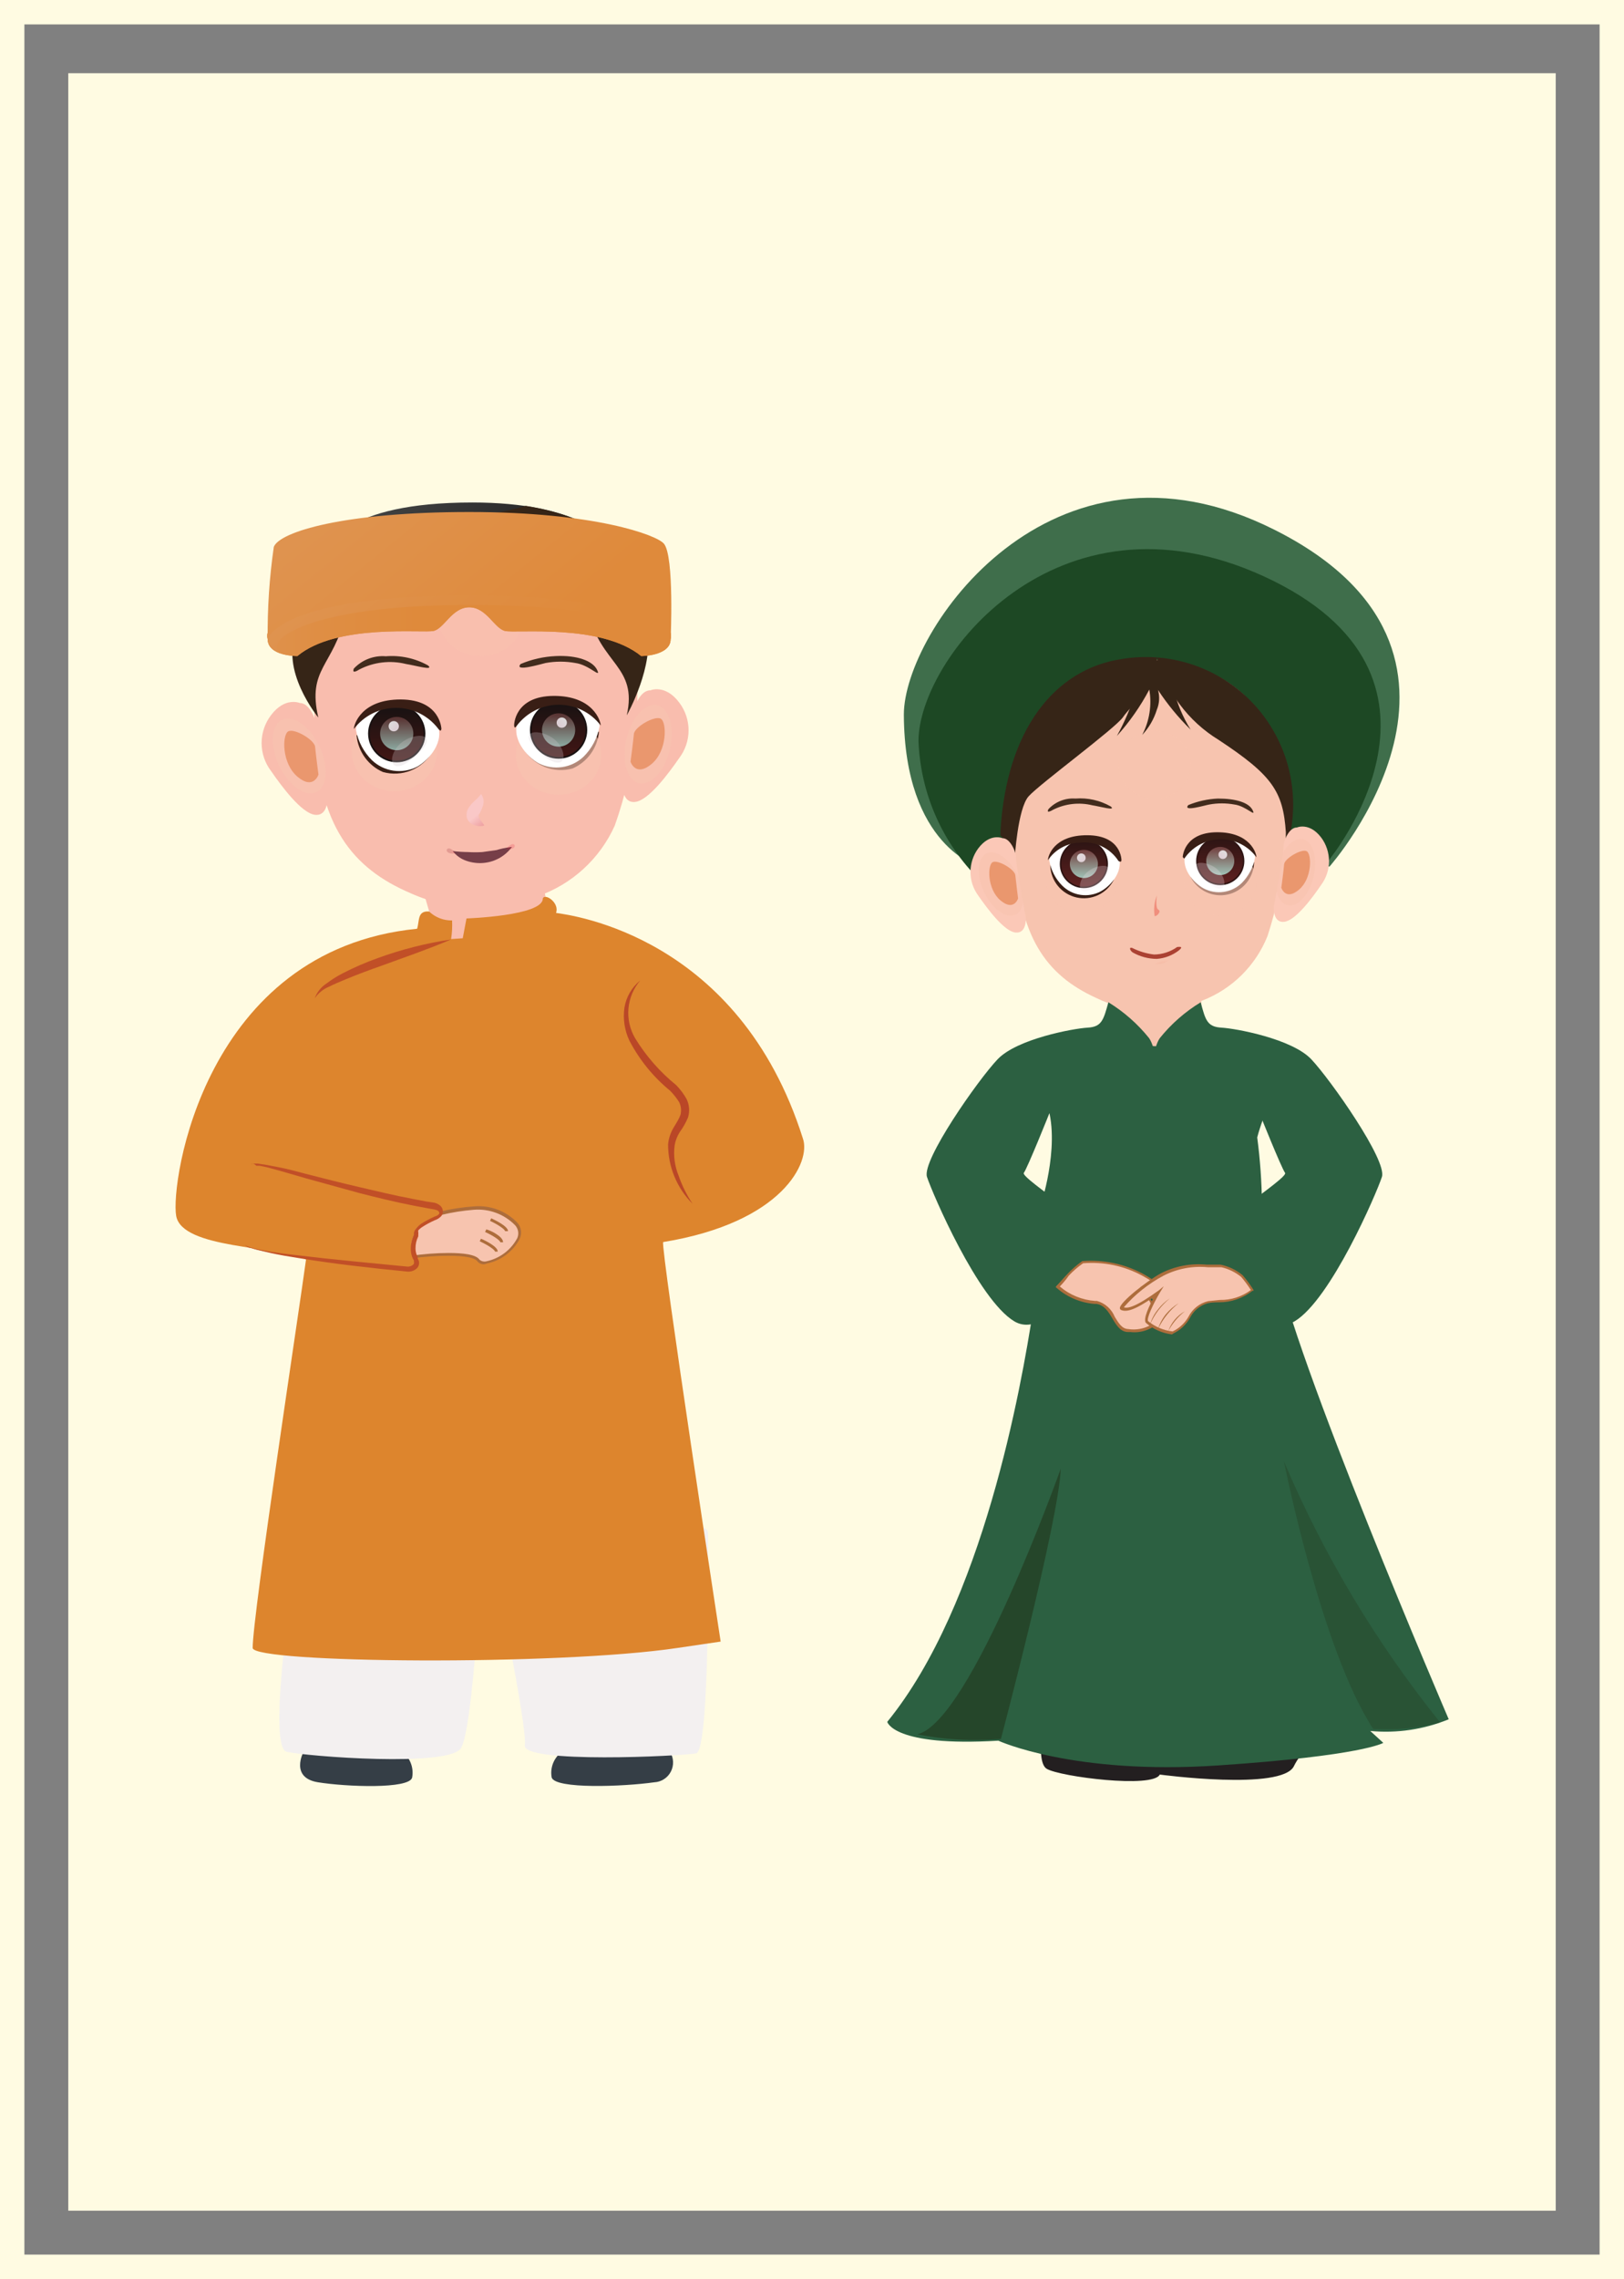 <svg width="333" height="467" viewBox="0 0 333 467" fill="none" xmlns="http://www.w3.org/2000/svg">
<rect x="0" y="0" width="333" height="467" fill="#808080" stroke="none"/>
<rect x="2.5" y="2.5" width="328" height="462" stroke="#FFFBE2" stroke-width="5"/>
<rect x="14" y="15" width="305" height="438" fill="#FFFBE2"/>
<path d="M137.395 359.005C137.771 359.605 137.983 360.294 138.011 361.003C138.038 361.711 137.88 362.415 137.553 363.043C137.225 363.671 136.738 364.203 136.142 364.584C135.546 364.966 134.86 365.184 134.153 365.218C127.791 366.111 113.891 366.639 113.121 364.243C112.892 363.005 113.108 361.726 113.732 360.633C114.355 359.54 115.345 358.704 116.525 358.274C120.193 357.566 123.961 357.566 127.629 358.274C130.762 359.381 134.133 359.634 137.395 359.005Z" fill="#353E46"/>
<path d="M62.224 359.005C62.224 359.005 59.387 364.284 65.222 365.218C71.058 366.152 83.944 366.639 84.512 364.243C84.733 363.037 84.542 361.791 83.968 360.707C83.394 359.624 82.472 358.766 81.351 358.274C77.997 357.566 74.533 357.566 71.179 358.274C68.327 359.378 65.217 359.632 62.224 359.005Z" fill="#353E46"/>
<path d="M123.09 117.749C110.487 103.13 81.918 103.414 71.382 118.724C65.1 127.86 64.168 139.515 64.533 149.87C65.303 169.281 72.233 177.931 84.228 183.048C88.306 184.878 92.707 185.875 97.174 185.979C101.642 186.084 106.085 185.294 110.244 183.657C113.72 182.45 116.915 180.545 119.632 178.06C122.349 175.574 124.532 172.56 126.048 169.2C130.48 156.769 131.775 143.432 129.817 130.378C128.924 125.576 126.575 121.165 123.09 117.749Z" fill="#F9BDAE"/>
<path d="M72.557 136.997C73.392 136.111 74.416 135.424 75.553 134.988C76.689 134.552 77.909 134.378 79.122 134.48C82.12 134.237 85.122 134.887 87.753 136.348C89.131 137.525 85.119 136.348 83.255 136.063C80.022 135.259 76.608 135.664 73.651 137.2C73.651 137.2 72.03 138.297 72.557 136.997Z" fill="#422C1D"/>
<path d="M122.806 150.033C122.647 151.639 122.064 153.174 121.116 154.48C120.169 155.786 118.892 156.816 117.417 157.464C115.523 157.997 113.507 157.888 111.682 157.154C109.857 156.419 108.326 155.101 107.326 153.403C107.326 153.16 107.61 153.403 107.894 153.647C109.19 154.297 113.283 157.099 115.674 156.611C119.362 155.962 122.766 148.977 122.806 150.033Z" fill="#391E15"/>
<path d="M106.759 136.064C109.048 135.097 111.491 134.547 113.972 134.439C118.349 134.236 121.55 135.414 122.442 137.282C123.333 139.15 120.821 136.226 117.984 135.86C115.961 135.49 113.888 135.49 111.865 135.86C110.973 136.063 105.3 137.769 106.759 136.064Z" fill="#422C1D"/>
<path opacity="0.64" d="M114.54 162.865C119.374 162.865 123.293 159.193 123.293 154.662C123.293 150.132 119.374 146.459 114.54 146.459C109.706 146.459 105.787 150.132 105.787 154.662C105.787 159.193 109.706 162.865 114.54 162.865Z" fill="url(#paint0_radial_34_176)"/>
<path opacity="0.64" d="M80.865 162.134C85.699 162.134 89.618 158.462 89.618 153.931C89.618 149.401 85.699 145.728 80.865 145.728C76.03 145.728 72.111 149.401 72.111 153.931C72.111 158.462 76.03 162.134 80.865 162.134Z" fill="url(#paint1_radial_34_176)"/>
<path opacity="0.31" d="M98.573 134.439C103.408 134.439 107.327 130.766 107.327 126.236C107.327 121.706 103.408 118.033 98.573 118.033C93.739 118.033 89.82 121.706 89.82 126.236C89.82 130.766 93.739 134.439 98.573 134.439Z" fill="url(#paint2_radial_34_176)"/>
<path d="M113.283 143.332C111.888 143.381 110.528 143.779 109.325 144.488C108.122 145.197 107.115 146.195 106.394 147.393C104.489 151.21 108.096 155.109 110.446 156.408C111.932 157.158 113.611 157.431 115.257 157.191C116.902 156.951 118.434 156.21 119.645 155.068C121.342 153.394 122.488 151.241 122.928 148.896C123.09 147.434 120.577 143.454 113.283 143.332Z" fill="white"/>
<path d="M114.54 155.474C117.785 155.474 120.415 152.838 120.415 149.586C120.415 146.334 117.785 143.698 114.54 143.698C111.294 143.698 108.664 146.334 108.664 149.586C108.664 152.838 111.294 155.474 114.54 155.474Z" fill="#1A1212"/>
<path d="M114.54 155.109C117.583 155.109 120.051 152.636 120.051 149.586C120.051 146.536 117.583 144.063 114.54 144.063C111.496 144.063 109.028 146.536 109.028 149.586C109.028 152.636 111.496 155.109 114.54 155.109Z" fill="url(#paint3_linear_34_176)"/>
<path style="mix-blend-mode:multiply" d="M114.54 152.997C116.42 152.997 117.944 151.47 117.944 149.586C117.944 147.702 116.42 146.175 114.54 146.175C112.66 146.175 111.136 147.702 111.136 149.586C111.136 151.47 112.66 152.997 114.54 152.997Z" fill="url(#paint4_linear_34_176)"/>
<path style="mix-blend-mode:overlay" opacity="0.27" d="M110.933 154.419C105.057 149.343 110.933 149.099 113.81 151.617C116.687 154.134 116.161 158.926 110.933 154.419Z" fill="url(#paint5_linear_34_176)"/>
<path d="M105.422 148.611C105.422 148.611 105.422 142.642 113.527 142.601C121.631 142.561 123.171 147.759 123.171 148.652C122.145 147.313 120.821 146.233 119.305 145.497C117.789 144.762 116.123 144.391 114.438 144.414C112.754 144.438 111.098 144.856 109.603 145.634C108.108 146.412 106.815 147.529 105.827 148.896C105.503 149.261 105.462 148.977 105.422 148.611Z" fill="#391E15"/>
<path opacity="0.85" d="M115.188 149.139C115.77 149.139 116.242 148.667 116.242 148.084C116.242 147.501 115.77 147.028 115.188 147.028C114.606 147.028 114.134 147.501 114.134 148.084C114.134 148.667 114.606 149.139 115.188 149.139Z" fill="url(#paint6_linear_34_176)"/>
<path d="M73.124 150.764C73.284 152.37 73.867 153.905 74.814 155.211C75.762 156.517 77.038 157.547 78.514 158.195C80.407 158.728 82.424 158.619 84.249 157.885C86.074 157.15 87.605 155.832 88.605 154.134C88.605 153.85 88.321 154.134 88.037 154.378C86.74 155.028 82.648 157.83 80.257 157.342C76.609 156.693 73.165 149.505 73.124 150.764Z" fill="#391E15"/>
<path d="M82.648 144.063C84.042 144.112 85.403 144.51 86.606 145.219C87.809 145.928 88.816 146.926 89.537 148.124C91.441 151.941 87.835 155.84 85.484 157.139C83.999 157.888 82.32 158.162 80.674 157.922C79.028 157.682 77.496 156.941 76.285 155.799C74.588 154.125 73.443 151.971 73.003 149.627C72.841 148.165 75.353 144.185 82.648 144.063Z" fill="white"/>
<path d="M81.351 156.205C84.596 156.205 87.227 153.569 87.227 150.317C87.227 147.065 84.596 144.429 81.351 144.429C78.105 144.429 75.475 147.065 75.475 150.317C75.475 153.569 78.105 156.205 81.351 156.205Z" fill="#1A1212"/>
<path d="M81.351 155.84C84.394 155.84 86.862 153.367 86.862 150.317C86.862 147.267 84.394 144.794 81.351 144.794C78.307 144.794 75.839 147.267 75.839 150.317C75.839 153.367 78.307 155.84 81.351 155.84Z" fill="url(#paint7_linear_34_176)"/>
<path style="mix-blend-mode:multiply" d="M81.351 153.728C83.231 153.728 84.755 152.201 84.755 150.317C84.755 148.433 83.231 146.906 81.351 146.906C79.471 146.906 77.947 148.433 77.947 150.317C77.947 152.201 79.471 153.728 81.351 153.728Z" fill="url(#paint8_linear_34_176)"/>
<path style="mix-blend-mode:overlay" opacity="0.27" d="M84.998 155.15C90.874 150.073 84.998 149.83 82.121 152.348C79.243 154.865 79.77 159.657 84.998 155.15Z" fill="url(#paint9_linear_34_176)"/>
<path d="M90.509 149.342C90.509 149.342 90.306 143.373 82.202 143.332C74.097 143.292 72.557 148.449 72.557 149.383C73.569 148.038 74.879 146.946 76.384 146.194C77.889 145.443 79.548 145.051 81.229 145.051C82.911 145.051 84.569 145.443 86.074 146.194C87.579 146.946 88.889 148.038 89.901 149.383C90.428 149.992 90.469 149.586 90.509 149.342Z" fill="#391E15"/>
<path opacity="0.85" d="M80.743 149.87C81.325 149.87 81.796 149.397 81.796 148.814C81.796 148.231 81.325 147.759 80.743 147.759C80.161 147.759 79.689 148.231 79.689 148.814C79.689 149.397 80.161 149.87 80.743 149.87Z" fill="url(#paint10_linear_34_176)"/>
<path d="M61.494 144.063C61.494 144.063 58.455 142.723 55.578 146.541C54.322 148.184 53.642 150.197 53.642 152.266C53.642 154.336 54.322 156.348 55.578 157.992C57.766 161.16 61.859 166.682 64.614 166.967C67.37 167.251 67.127 163.353 67.127 163.353C67.127 163.353 64.695 150.236 64.817 148.896C64.939 147.556 63.439 144.023 61.494 144.063Z" fill="#F9BDAE"/>
<path opacity="0.64" d="M64.879 162.304C67.161 161.213 67.434 157.013 65.488 152.924C63.541 148.835 60.113 146.405 57.83 147.496C55.548 148.587 55.275 152.786 57.221 156.875C59.168 160.965 62.596 163.395 64.879 162.304Z" fill="url(#paint11_radial_34_176)"/>
<path d="M65.303 158.723C65.303 158.723 64.29 161.931 61.008 159.17C57.725 156.408 57.847 150.561 59.103 149.87C60.359 149.18 64.493 151.617 64.614 153.038C64.736 154.459 65.303 158.723 65.303 158.723Z" fill="#EA976E"/>
<path d="M133.343 141.464C133.343 141.464 136.382 140.124 139.259 143.942C140.511 145.579 141.19 147.584 141.19 149.647C141.19 151.71 140.511 153.715 139.259 155.353C137.071 158.52 132.978 164.043 130.222 164.327C127.467 164.611 127.669 160.713 127.669 160.713C127.669 160.713 130.141 147.596 130.02 146.256C129.898 144.916 131.276 141.424 133.343 141.464Z" fill="#F9BDAE"/>
<path opacity="0.64" d="M137.362 153.562C138.406 149.154 137.257 145.107 134.797 144.522C132.336 143.936 129.495 147.035 128.451 151.443C127.407 155.851 128.556 159.899 131.016 160.484C133.477 161.069 136.318 157.97 137.362 153.562Z" fill="url(#paint12_radial_34_176)"/>
<path d="M129.29 156.084C129.29 156.084 130.303 159.292 133.586 156.571C136.868 153.85 136.746 147.962 135.49 147.271C134.234 146.581 130.101 148.977 129.979 150.398C129.857 151.82 129.29 156.084 129.29 156.084Z" fill="#EA976E"/>
<path d="M86.862 182.845C86.862 182.845 89.942 193.403 90.671 196.124C91.4 198.844 99.343 210.174 103.639 205.626C107.934 201.078 110.325 190.601 111.298 188.733C112.27 186.865 112.351 181.464 110.244 181.301C108.137 181.139 86.862 182.845 86.862 182.845Z" fill="#F9BDAE"/>
<path d="M142.015 312.386C142.015 312.386 145.175 312.832 145.175 314.051C145.175 315.269 145.662 358.72 142.744 359.289C139.826 359.857 107.043 361.441 107.61 357.624C108.177 353.807 101.248 320.589 100.113 315.228C98.857 309.218 97.56 352.67 94.561 358.152C92.413 362.213 62.71 359.898 58.779 358.964C54.2 357.867 61.535 313.848 61.535 313.848" fill="#F3F0F0"/>
<path d="M94.885 192.266L95.655 188.205C95.655 188.205 111.298 187.677 111.298 184.144C111.662 182.926 114.783 184.956 114.013 187.068C117.336 187.555 151.538 191.9 164.627 233.28C166.329 238.032 160.574 250.498 135.977 254.519C135.45 255.818 147.769 336.385 147.769 336.385L138.935 337.685C114.296 341.38 51.809 340.812 51.809 337.685C51.809 330.903 61.535 267.229 62.75 258.092C56.753 255.25 37.342 255.94 36.126 249.158C34.91 242.377 41.84 194.661 85.525 190.316C86.051 188.692 85.525 186.58 87.996 186.783C89.261 187.991 90.951 188.649 92.697 188.611C92.763 189.887 92.695 191.166 92.495 192.428L94.885 192.266Z" fill="#DD852D"/>
<path d="M84.025 257.646C84.025 257.646 74.502 254.072 84.025 250.742C88.208 249.007 92.64 247.952 97.155 247.615C98.757 247.474 100.37 247.692 101.877 248.254C103.384 248.816 104.747 249.708 105.867 250.864C109.15 254.681 99.748 260.529 98.127 258.295C96.506 256.062 84.714 257.443 84.025 257.646Z" fill="#F7C4AF"/>
<path d="M99.343 259.067C99.069 259.091 98.793 259.048 98.539 258.942C98.285 258.836 98.06 258.67 97.884 258.458C96.425 256.468 84.957 257.645 84.147 257.93H83.944C83.742 257.93 79.487 256.224 79.527 253.869C79.527 252.529 80.986 251.392 83.944 250.336C88.147 248.575 92.61 247.518 97.155 247.209C98.795 247.059 100.448 247.28 101.991 247.856C103.534 248.433 104.928 249.35 106.07 250.539C106.459 250.973 106.716 251.51 106.809 252.086C106.903 252.662 106.829 253.252 106.597 253.788C105.925 255.095 104.968 256.234 103.796 257.12C102.625 258.006 101.269 258.616 99.829 258.904L99.343 259.067ZM92.008 256.752C94.886 256.752 97.601 257.036 98.33 258.133C98.523 258.297 98.753 258.412 99 258.469C99.247 258.525 99.503 258.521 99.749 258.458C101.084 258.175 102.342 257.604 103.434 256.783C104.526 255.963 105.426 254.912 106.07 253.707C106.256 253.27 106.313 252.789 106.234 252.321C106.155 251.853 105.943 251.418 105.624 251.067C104.531 249.949 103.205 249.086 101.741 248.539C100.278 247.991 98.712 247.773 97.155 247.899C92.682 248.249 88.291 249.304 84.147 251.026C81.513 251.92 80.094 252.975 80.094 253.991C80.094 255.006 82.891 256.874 84.147 257.361C86.749 256.963 89.376 256.76 92.008 256.752Z" fill="#AD6D3C"/>
<path d="M51.606 238.681C51.606 238.681 50.796 237.747 58.171 239.656C64.371 241.28 78.757 245.423 88.888 247.006C90.428 247.25 90.752 248.752 89.374 249.321C87.186 250.255 85.079 251.392 85.038 252.488C85.079 252.593 85.079 252.709 85.038 252.813C84.569 253.628 84.322 254.552 84.322 255.493C84.322 256.434 84.569 257.359 85.038 258.174C85.727 259.108 84.714 260.204 83.336 260.042C71.909 258.945 50.066 256.63 50.026 254.925" fill="#DD852D"/>
<path d="M51.606 238.681C51.606 238.397 51.971 238.438 52.174 238.438H52.863L54.281 238.641L57.077 239.169C58.941 239.534 60.765 240.021 62.588 240.509C66.235 241.443 69.882 242.377 73.57 243.229C77.258 244.082 80.905 244.976 84.593 245.666L87.348 246.194L88.726 246.397C89.331 246.457 89.9 246.714 90.347 247.128C90.604 247.386 90.764 247.724 90.801 248.087C90.838 248.449 90.749 248.813 90.55 249.118C90.172 249.554 89.681 249.878 89.131 250.052C88.291 250.428 87.479 250.862 86.7 251.351C86.356 251.565 86.042 251.825 85.768 252.123C85.733 252.242 85.733 252.369 85.768 252.488C85.793 252.663 85.793 252.841 85.768 253.016V253.341C85.385 254.11 85.19 254.959 85.201 255.818C85.202 256.233 85.27 256.644 85.403 257.036L85.646 257.605V257.849C85.721 257.994 85.789 258.143 85.849 258.295C85.966 258.628 85.965 258.991 85.847 259.324C85.729 259.656 85.501 259.938 85.201 260.123C84.718 260.466 84.128 260.625 83.539 260.569C79.73 260.204 76.002 259.798 72.273 259.351C68.545 258.904 64.777 258.377 61.048 257.767C59.184 257.483 57.32 257.158 55.456 256.752L52.7 256.102L51.363 255.696C50.958 255.696 50.391 255.412 50.188 254.925C50.391 255.371 50.958 255.453 51.363 255.615C51.816 255.761 52.276 255.883 52.741 255.981L55.497 256.509C57.361 256.793 59.225 257.036 61.129 257.239C64.858 257.686 68.586 258.092 72.355 258.458L83.62 259.554C84.35 259.554 85.079 259.026 84.876 258.661V258.295C84.731 258.065 84.608 257.82 84.512 257.564C84.336 257.068 84.24 256.547 84.228 256.021C84.216 254.983 84.438 253.956 84.876 253.016V252.691C84.919 252.36 85.06 252.048 85.282 251.798C85.611 251.37 86.007 251 86.457 250.701C87.291 250.186 88.157 249.725 89.05 249.321C90.063 248.996 90.266 248.63 89.942 248.224C89.618 247.818 88.483 247.778 87.591 247.575L84.795 247.047C81.067 246.316 77.379 245.422 73.732 244.488L62.831 241.483L57.361 239.9L54.646 239.169L53.268 238.884H52.579C51.971 238.316 51.566 238.316 51.606 238.681Z" fill="#C14F27"/>
<path d="M131.276 200.915C129.897 202.531 129.055 204.537 128.866 206.655C128.677 208.773 129.151 210.897 130.222 212.732C132.464 216.398 135.315 219.653 138.651 222.357C139.471 223.196 140.179 224.138 140.758 225.159C141.352 226.342 141.468 227.709 141.083 228.976C140.635 230.041 140.064 231.05 139.381 231.981C138.846 232.82 138.488 233.76 138.327 234.742C138.066 236.822 138.345 238.934 139.137 240.874C139.841 242.927 140.808 244.879 142.015 246.681C140.418 245.082 139.152 243.183 138.29 241.092C137.427 239.001 136.985 236.761 136.99 234.499C137.102 233.308 137.476 232.157 138.084 231.128L138.935 229.707C139.178 229.294 139.381 228.859 139.543 228.407C139.75 227.547 139.65 226.642 139.259 225.849C138.724 224.999 138.099 224.209 137.395 223.494C133.946 220.672 131.105 217.176 129.047 213.22C128.068 211.132 127.716 208.804 128.034 206.519C128.384 204.313 129.54 202.316 131.276 200.915Z" fill="#BA4727"/>
<path d="M92.495 192.509C87.713 194.54 82.85 196.205 78.068 197.951C75.637 198.804 73.246 199.697 70.895 200.672C69.72 201.159 68.545 201.646 67.41 202.215C66.245 202.706 65.246 203.524 64.533 204.57C64.983 203.312 65.839 202.241 66.965 201.524C68.021 200.722 69.147 200.015 70.328 199.413C72.634 198.226 75.017 197.195 77.46 196.326C82.331 194.55 87.368 193.271 92.495 192.509Z" fill="#C14F27"/>
<path d="M104.166 252.285H103.558C103.558 251.92 102.14 250.945 100.478 250.174L100.721 249.646C101.532 250.011 104.206 251.311 104.166 252.285Z" fill="#AD6D3C"/>
<path d="M103.153 254.559H102.585C102.585 254.194 101.167 253.219 99.465 252.448L99.708 251.92C100.518 252.082 103.193 253.382 103.153 254.559Z" fill="#AD6D3C"/>
<path d="M102.058 256.468H101.491C101.491 256.102 100.032 255.128 98.371 254.356L98.614 253.828C99.424 254.153 102.099 255.453 102.058 256.468Z" fill="#AD6D3C"/>
<path d="M70.814 126.114C68.342 136.591 62.953 136.957 65.263 147.028C65.263 147.028 57.158 137.119 60.967 129.444L70.814 126.114Z" fill="#362517"/>
<path d="M120.699 125.668C123.171 136.145 130.79 136.51 128.52 146.581C128.52 146.581 134.396 136.145 132.573 128.795L120.699 125.668Z" fill="#362517"/>
<path d="M64.817 115.394C66.762 111.82 70.45 102.968 96.871 102.968C118.308 102.968 125.562 110.196 127.588 113.851C130.619 118.63 132.364 124.114 132.654 129.769C125.481 129.038 104.652 127.658 96.182 120.835C88.645 127.576 60.805 129.444 60.805 129.444C61.674 124.639 63.018 119.932 64.817 115.394Z" fill="url(#paint13_linear_34_176)"/>
<path d="M127.588 113.851C125.967 110.927 120.902 105.729 107.813 103.658C99.06 106.378 83.499 107.15 71.341 107.962C68.43 109.712 66.113 112.302 64.695 115.394C62.883 119.931 61.525 124.637 60.643 129.444C60.643 129.444 88.483 127.576 96.02 120.835C104.125 127.657 125.157 128.957 132.492 129.769C132.251 124.128 130.562 118.646 127.588 113.851Z" fill="#362517"/>
<path d="M96.223 120.104C51.039 120.104 54.889 130.947 54.889 130.947C54.889 134.52 60.967 134.439 60.967 134.439C69.072 127.698 86.74 129.81 88.929 129.282C91.117 128.754 92.697 124.449 96.223 124.449C99.749 124.449 101.329 128.713 103.517 129.282C105.706 129.85 123.212 127.698 131.479 134.439C131.479 134.439 137.517 134.439 137.517 130.947C137.395 130.947 141.447 120.104 96.223 120.104Z" fill="url(#paint14_linear_34_176)"/>
<path style="mix-blend-mode:multiply" d="M96.223 120.104C51.039 120.104 54.889 130.947 54.889 130.947C54.889 134.52 60.967 134.439 60.967 134.439C69.072 127.698 86.74 129.81 88.929 129.282C91.117 128.754 92.697 124.449 96.223 124.449C99.749 124.449 101.329 128.713 103.517 129.282C105.706 129.85 123.212 127.698 131.479 134.439C131.479 134.439 137.517 134.439 137.517 130.947C137.395 130.947 141.447 120.104 96.223 120.104Z" fill="url(#paint15_linear_34_176)"/>
<path style="mix-blend-mode:multiply" d="M96.223 120.104C51.039 120.104 54.889 130.947 54.889 130.947C54.889 132.612 56.226 133.464 57.644 133.952C53.592 131.393 62.993 123.962 96.223 123.962C126.292 123.962 138.206 129.363 136.747 132.774C136.984 132.534 137.172 132.249 137.297 131.935C137.422 131.621 137.483 131.285 137.476 130.947C137.476 130.947 141.447 120.104 96.223 120.104Z" fill="url(#paint16_linear_34_176)"/>
<path d="M96.223 104.917C70.571 104.917 57.32 108.977 56.145 112.064C55.24 118.316 54.82 124.629 54.889 130.947C54.889 130.947 57.117 122.013 96.223 122.013C135.328 122.013 137.517 130.947 137.517 130.947C137.517 130.947 138.286 113.972 136.139 111.414C134.68 109.627 121.874 104.917 96.223 104.917Z" fill="url(#paint17_linear_34_176)"/>
<path style="mix-blend-mode:multiply" d="M98.654 162.703C98.908 163.048 99.074 163.451 99.138 163.876C99.201 164.3 99.161 164.734 99.019 165.139C98.797 165.788 98.512 166.414 98.168 167.007C98.168 167.21 98.168 167.21 98.168 167.007C98.168 166.804 98.168 167.007 98.168 167.373C98.168 167.738 98.898 168.388 99.303 169.159C98.491 169.386 97.623 169.3 96.871 168.916C96.34 168.645 95.934 168.18 95.737 167.616C95.594 166.971 95.68 166.296 95.98 165.708C96.871 164.246 97.601 164.083 98.654 162.703Z" fill="url(#paint18_linear_34_176)"/>
<path d="M104.976 173.545C104.289 174.483 103.409 175.263 102.395 175.83C101.381 176.398 100.257 176.74 99.1 176.834C97.92 176.933 96.733 176.78 95.615 176.388C94.511 176.009 93.539 175.318 92.819 174.398C93.868 174.522 94.923 174.59 95.98 174.601C96.951 174.662 97.926 174.662 98.897 174.601L101.815 174.195C102.585 173.951 103.598 173.708 104.976 173.545Z" fill="#763E48"/>
<path opacity="0.2" d="M93.224 174.926C93.71 174.926 92.454 173.667 91.887 173.87C91.319 174.073 91.481 175.007 93.224 174.926Z" fill="url(#paint19_linear_34_176)"/>
<path opacity="0.2" d="M103.963 174.073C103.476 174.073 104.733 172.814 105.26 172.977C105.786 173.139 105.705 174.114 103.963 174.073Z" fill="url(#paint20_linear_34_176)"/>
<path d="M227.034 203.596C227.034 203.596 229.425 214.154 229.951 216.875C230.478 219.595 236.638 230.844 239.961 226.336C243.284 221.829 245.107 211.352 245.837 209.484C246.566 207.616 246.688 202.255 245.026 202.093C243.365 201.931 227.034 203.596 227.034 203.596Z" fill="#F7C4AF"/>
<path d="M214.633 348.65C214.633 348.65 211.918 360.832 214.633 362.456C217.348 364.081 236.435 366.517 237.813 363.634C237.813 363.634 262.897 367.005 265.328 361.888C267.76 356.771 282.105 342.843 259.979 344.548C237.853 346.254 214.633 348.65 214.633 348.65Z" fill="#231F20"/>
<path d="M297.059 352.304C297.059 352.304 264.64 276.894 261.6 258.092C261.212 254.454 260.368 250.879 259.088 247.453L258.764 246.762C258.715 242.185 258.391 237.615 257.791 233.077C260.506 222.803 267.395 216.184 258.318 213.423C257.264 213.098 253.212 212.651 249.443 211.717C248.359 212.22 247.25 212.667 246.12 213.057C241.861 214.458 237.318 214.765 232.91 213.951C230.362 213.763 227.971 212.652 226.183 210.824C223.751 211.473 220.469 211.555 217.389 212.001C211.472 212.813 210.095 218.742 214.188 224.996C217.875 233.118 213.58 246.356 213.58 246.356L214.512 250.052C211.878 256.021 213.174 259.798 211.797 268.691C209.446 283.96 201.585 328.751 181.931 352.832C181.931 352.832 183.146 357.989 204.705 356.69C204.705 356.69 219.982 363.756 249.727 361.766C279.471 359.776 283.645 357.136 283.645 357.136L280.971 354.7C286.448 355.216 291.968 354.394 297.059 352.304Z" fill="#2C6041"/>
<path d="M200.815 177.606C200.815 177.606 185.456 173.545 185.334 146.419C185.334 129.444 215.363 85.506 261.276 108.531C311.485 133.668 272.623 177.565 272.623 177.565" fill="#3F6E4B"/>
<path d="M272.501 176.225C272.501 176.225 303.664 138.5 259.088 118.074C216.619 98.663 188.333 135.089 188.333 151.86C188.751 162.586 193.228 172.75 200.855 180.286" fill="#1D4824"/>
<path d="M257.386 144.916C246.809 131.596 222.738 131.881 213.863 145.809C209.191 154.509 207.189 164.399 208.109 174.236C208.757 191.941 214.552 199.819 224.683 204.448C228.072 206.125 231.784 207.045 235.562 207.143C239.34 207.241 243.095 206.516 246.566 205.017C249.571 203.849 252.306 202.075 254.599 199.804C256.892 197.534 258.696 194.816 259.898 191.819C263.629 180.425 264.71 168.326 263.059 156.449C262.339 152.13 260.366 148.119 257.386 144.916Z" fill="#F7C4AF"/>
<path d="M208.069 175.86C208.069 175.86 208.676 165.708 210.905 163.19C213.134 160.672 228.736 149.221 230.276 146.947C231.815 144.673 237.408 139.962 237.205 134.561C239.071 141.677 243.618 147.791 249.889 151.617C260.912 158.886 263.1 162.175 263.667 170.581V175.697C263.667 175.697 264.518 170.621 264.842 169.281C265.533 164.564 265.102 159.751 263.584 155.232C262.066 150.714 259.503 146.62 256.106 143.282C252.708 139.945 248.572 137.46 244.034 136.029C239.496 134.598 234.684 134.262 229.992 135.048C216.011 137.16 206.367 149.87 205.151 170.215V171.231C205.151 171.231 206.529 172.124 207.177 175.535C207.825 178.946 208.069 175.86 208.069 175.86Z" fill="#362517"/>
<path d="M214.998 165.789C215.7 165.042 216.558 164.462 217.511 164.09C218.465 163.717 219.489 163.563 220.509 163.636C223.035 163.437 225.562 164.003 227.763 165.261C228.938 166.235 225.575 165.261 223.994 165.017C221.268 164.352 218.394 164.683 215.89 165.951C215.89 165.951 214.39 166.885 214.998 165.789Z" fill="#422C1D"/>
<path d="M257.142 176.794C257.09 178.32 256.533 179.786 255.56 180.962C254.587 182.137 253.252 182.956 251.765 183.291C250.278 183.625 248.722 183.455 247.341 182.809C245.961 182.162 244.833 181.075 244.134 179.718C244.134 179.474 244.377 179.718 244.621 179.921C245.715 180.489 249.159 182.845 251.145 182.439C254.265 181.789 257.142 175.738 257.142 176.794Z" fill="#391E15"/>
<path d="M243.648 164.977C245.582 164.18 247.639 163.727 249.727 163.636C253.415 163.636 256.089 164.449 256.859 166.032C257.629 167.616 255.481 165.139 253.09 164.855C251.402 164.549 249.673 164.549 247.984 164.855C247.174 164.977 242.433 166.439 243.648 164.977Z" fill="#422C1D"/>
<path opacity="0.64" d="M250.213 187.636C254.286 187.636 257.589 184.527 257.589 180.692C257.589 176.857 254.286 173.748 250.213 173.748C246.14 173.748 242.838 176.857 242.838 180.692C242.838 184.527 246.14 187.636 250.213 187.636Z" fill="url(#paint21_radial_34_176)"/>
<path opacity="0.64" d="M221.847 187.027C225.92 187.027 229.222 183.918 229.222 180.083C229.222 176.248 225.92 173.139 221.847 173.139C217.773 173.139 214.471 176.248 214.471 180.083C214.471 183.918 217.773 187.027 221.847 187.027Z" fill="url(#paint22_radial_34_176)"/>
<path opacity="0.31" d="M236.759 163.677C240.832 163.677 244.134 160.568 244.134 156.733C244.134 152.898 240.832 149.789 236.759 149.789C232.686 149.789 229.384 152.898 229.384 156.733C229.384 160.568 232.686 163.677 236.759 163.677Z" fill="url(#paint23_radial_34_176)"/>
<path d="M249.159 171.149C247.99 171.188 246.848 171.512 245.831 172.092C244.815 172.672 243.954 173.491 243.324 174.479C241.743 177.687 244.783 180.976 246.849 182.073C248.101 182.725 249.526 182.966 250.923 182.762C252.319 182.558 253.616 181.919 254.63 180.936C256.036 179.516 256.982 177.705 257.345 175.738C257.386 174.601 255.278 171.23 249.159 171.149Z" fill="white"/>
<path d="M250.213 181.383C252.943 181.383 255.157 179.165 255.157 176.428C255.157 173.692 252.943 171.474 250.213 171.474C247.483 171.474 245.269 173.692 245.269 176.428C245.269 179.165 247.483 181.383 250.213 181.383Z" fill="#2F1514"/>
<path d="M250.213 181.058C252.764 181.058 254.833 178.985 254.833 176.428C254.833 173.872 252.764 171.799 250.213 171.799C247.662 171.799 245.593 173.872 245.593 176.428C245.593 178.985 247.662 181.058 250.213 181.058Z" fill="url(#paint24_linear_34_176)"/>
<path style="mix-blend-mode:multiply" d="M250.213 179.312C251.802 179.312 253.09 178.021 253.09 176.428C253.09 174.836 251.802 173.545 250.213 173.545C248.624 173.545 247.336 174.836 247.336 176.428C247.336 178.021 248.624 179.312 250.213 179.312Z" fill="url(#paint25_linear_34_176)"/>
<path style="mix-blend-mode:overlay" opacity="0.27" d="M247.174 180.489C242.23 176.225 247.174 175.982 249.605 178.134C252.037 180.286 251.55 184.306 247.174 180.489Z" fill="url(#paint26_linear_34_176)"/>
<path d="M242.514 175.616C242.514 175.616 242.716 170.581 249.524 170.54C256.332 170.499 257.629 174.845 257.629 175.657C256.785 174.515 255.685 173.587 254.419 172.947C253.152 172.308 251.753 171.975 250.335 171.975C248.916 171.975 247.518 172.308 246.251 172.947C244.984 173.587 243.885 174.515 243.041 175.657C242.757 176.144 242.757 175.819 242.514 175.616Z" fill="#391E15"/>
<path opacity="0.85" d="M250.74 176.022C251.232 176.022 251.631 175.622 251.631 175.129C251.631 174.636 251.232 174.236 250.74 174.236C250.247 174.236 249.848 174.636 249.848 175.129C249.848 175.622 250.247 176.022 250.74 176.022Z" fill="url(#paint27_linear_34_176)"/>
<path d="M215.363 177.403C215.416 178.929 215.972 180.395 216.945 181.571C217.918 182.746 219.253 183.565 220.74 183.9C222.227 184.234 223.783 184.064 225.164 183.418C226.545 182.771 227.672 181.684 228.371 180.327C228.371 180.083 228.128 180.327 227.885 180.327C226.79 180.895 223.346 183.251 221.36 182.845C218.443 182.398 215.363 176.347 215.363 177.403Z" fill="#391E15"/>
<path d="M223.346 171.758C224.51 171.794 225.648 172.116 226.659 172.697C227.669 173.278 228.522 174.099 229.14 175.088C230.761 178.296 227.722 181.586 225.655 182.682C224.403 183.334 222.978 183.575 221.582 183.371C220.186 183.167 218.889 182.528 217.875 181.545C216.445 180.143 215.495 178.323 215.16 176.347C215.119 175.21 217.186 171.84 223.346 171.758Z" fill="white"/>
<path d="M222.252 181.992C224.982 181.992 227.195 179.774 227.195 177.037C227.195 174.301 224.982 172.083 222.252 172.083C219.521 172.083 217.308 174.301 217.308 177.037C217.308 179.774 219.521 181.992 222.252 181.992Z" fill="#2F1514"/>
<path d="M222.252 181.667C224.803 181.667 226.871 179.594 226.871 177.038C226.871 174.481 224.803 172.408 222.252 172.408C219.7 172.408 217.632 174.481 217.632 177.038C217.632 179.594 219.7 181.667 222.252 181.667Z" fill="url(#paint28_linear_34_176)"/>
<path style="mix-blend-mode:multiply" d="M222.252 179.921C223.841 179.921 225.129 178.63 225.129 177.038C225.129 175.445 223.841 174.154 222.252 174.154C220.663 174.154 219.375 175.445 219.375 177.038C219.375 178.63 220.663 179.921 222.252 179.921Z" fill="url(#paint29_linear_34_176)"/>
<path style="mix-blend-mode:overlay" opacity="0.27" d="M225.332 181.098C230.276 176.834 225.332 176.591 222.9 178.743C220.469 180.895 220.915 184.915 225.332 181.098Z" fill="url(#paint30_linear_34_176)"/>
<path d="M229.951 176.225C229.951 176.225 229.951 171.19 222.981 171.149C216.011 171.109 214.876 175.494 214.876 176.266C215.585 175.214 216.529 174.342 217.634 173.721C218.739 173.101 219.973 172.748 221.239 172.692C222.804 172.483 224.396 172.723 225.831 173.384C227.265 174.046 228.483 175.101 229.343 176.428C229.911 176.753 229.951 176.428 229.951 176.225Z" fill="#391E15"/>
<path opacity="0.85" d="M221.725 176.672C222.217 176.672 222.617 176.272 222.617 175.779C222.617 175.285 222.217 174.885 221.725 174.885C221.233 174.885 220.833 175.285 220.833 175.779C220.833 176.272 221.233 176.672 221.725 176.672Z" fill="url(#paint31_linear_34_176)"/>
<path d="M205.556 171.758C205.556 171.758 203.003 170.621 200.571 173.87C199.548 175.265 198.996 176.951 198.996 178.682C198.996 180.414 199.548 182.1 200.571 183.494C202.435 186.175 205.88 190.845 208.23 191.088C210.581 191.332 210.338 188.043 210.338 188.043C210.338 188.043 208.271 176.956 208.352 175.86C208.433 174.764 207.177 171.718 205.556 171.758Z" fill="#FBC8B7"/>
<path opacity="0.64" d="M208.234 187.418C210.155 186.504 210.382 182.955 208.742 179.49C207.102 176.025 204.215 173.957 202.294 174.87C200.373 175.783 200.145 179.332 201.786 182.797C203.426 186.262 206.313 188.331 208.234 187.418Z" fill="url(#paint32_radial_34_176)"/>
<path d="M232.788 142.033C231.828 145.076 230.566 148.015 229.019 150.804C231.619 147.925 233.851 144.733 235.665 141.302C236.212 144.478 235.699 147.746 234.206 150.601C235.583 149.132 236.609 147.369 237.205 145.444C237.742 144.157 237.827 142.725 237.448 141.383C239.382 144.321 241.623 147.044 244.134 149.505C242.49 146.88 241.298 143.998 240.609 140.977C239.231 135.332 237.407 131.028 232.788 142.033Z" fill="#362517"/>
<path d="M208.757 184.103C208.757 184.103 207.906 186.824 205.15 184.509C202.395 182.195 202.476 177.241 203.53 176.672C204.583 176.104 208.068 178.134 208.19 179.352C208.311 180.57 208.757 184.103 208.757 184.103Z" fill="#EA976E"/>
<path d="M265.936 169.566C265.936 169.566 268.489 168.428 270.921 171.637C271.954 173.035 272.512 174.729 272.512 176.469C272.512 178.209 271.954 179.903 270.921 181.301C269.097 183.982 265.653 188.652 263.302 188.895C260.952 189.139 261.195 185.809 261.195 185.809C261.195 185.809 263.262 174.763 263.181 173.626C263.1 172.489 264.275 169.525 265.936 169.566Z" fill="#FBC8B7"/>
<path opacity="0.64" d="M269.354 179.619C270.233 175.886 269.268 172.464 267.199 171.974C265.13 171.485 262.739 174.114 261.86 177.847C260.981 181.579 261.946 185.002 264.015 185.491C266.085 185.981 268.475 183.352 269.354 179.619Z" fill="url(#paint33_radial_34_176)"/>
<path d="M262.735 181.911C262.735 181.911 263.586 184.631 266.342 182.317C269.097 180.002 268.976 175.048 267.962 174.439C266.949 173.829 263.383 175.9 263.302 177.119C263.221 178.337 262.735 181.911 262.735 181.911Z" fill="#EA976E"/>
<path d="M231.896 195.271C233.323 196.643 235.19 197.464 237.165 197.585C239.88 197.585 241.217 195.068 241.946 194.905C238.596 194.546 235.212 194.669 231.896 195.271Z" fill="url(#paint34_radial_34_176)"/>
<path d="M232.18 194.256C233.577 194.957 235.086 195.41 236.637 195.596C238.338 195.577 239.992 195.039 241.379 194.053C241.662 194.053 242.838 193.809 241.743 194.743C240.433 195.757 238.855 196.364 237.205 196.489C235.456 196.481 233.739 196.019 232.22 195.149C231.612 194.662 231.491 194.012 232.18 194.256Z" fill="#AB4233"/>
<path d="M237.205 183.494C237.205 183.494 236.84 186.093 237.529 186.418C238.218 186.743 237.164 187.839 236.759 187.717C236.531 186.295 236.685 184.837 237.205 183.494Z" fill="#F08F7D"/>
<path d="M217.51 300.934C217.51 300.934 199.072 352.832 188.09 355.39C193.557 356.477 199.148 356.805 204.705 356.365H204.948H205.231C205.231 356.365 217.145 311.411 217.51 300.934Z" fill="#25462A"/>
<g style="mix-blend-mode:multiply" opacity="0.5">
<path d="M263.262 299.432C263.262 299.432 270.88 337.969 281.578 354.294C286.2 354.577 290.836 354.125 295.316 352.954C282.214 336.683 271.427 318.671 263.262 299.432Z" fill="#25462A"/>
</g>
<path d="M227.276 205.382C226.263 209.037 225.899 210.418 223.021 210.58C220.144 210.743 208.555 212.854 204.543 217.077C200.531 221.301 188.982 237.788 190.076 241.158C191.17 244.529 200.571 266.336 207.987 270.762C215.403 275.188 225.534 257.036 226.466 254.925C227.398 252.813 209.162 241.402 209.932 240.346C210.702 239.29 215.16 228.164 215.16 228.164L236.718 226.499C236.718 226.499 238.137 216.509 235.624 212.732C233.285 209.819 230.46 207.333 227.276 205.382Z" fill="#2C6041"/>
<g style="mix-blend-mode:multiply">
<path d="M225.332 254.884C226.952 255.412 225.332 259.635 221.603 264.346C217.875 269.056 213.499 272.467 211.999 271.899C210.5 271.33 211.999 267.148 215.727 262.437C219.456 257.727 223.711 254.559 225.332 254.884Z" fill="#2C6041"/>
</g>
<path d="M246.201 205.382C247.174 209.037 247.539 210.418 250.456 210.58C253.374 210.743 264.923 212.854 268.895 217.077C272.866 221.301 284.456 237.788 283.362 241.158C282.267 244.529 272.866 266.336 265.45 270.762C258.034 275.188 247.903 257.036 247.012 254.925C246.12 252.813 264.275 241.402 263.505 240.346C262.735 239.29 258.277 228.164 258.277 228.164L236.719 226.499C236.719 226.499 235.3 216.509 237.813 212.732C240.161 209.812 242.999 207.324 246.201 205.382Z" fill="#2C6041"/>
<g style="mix-blend-mode:multiply">
<path d="M249.564 258.133C248.146 258.539 249.848 262.762 253.374 267.554C256.899 272.346 260.83 275.879 262.208 275.473C263.586 275.067 261.924 270.843 258.439 266.051C254.954 261.26 250.861 257.727 249.564 258.133Z" fill="#2C6041"/>
</g>
<path d="M222.089 258.62C226.306 258.316 230.521 259.217 234.246 261.219C237.894 263.209 243.324 267.798 242.351 268.163C241.379 268.529 239.636 268.163 234.733 264.671C234.733 264.671 237.853 269.869 237.164 270.884C236.358 271.606 235.402 272.141 234.365 272.45C233.328 272.759 232.236 272.834 231.167 272.671C228.208 272.671 228.087 267.432 224.683 266.904C221.697 266.751 218.846 265.608 216.578 263.656C216.578 263.656 217.551 262.64 218.766 261.26C219.775 260.262 220.889 259.376 222.089 258.62Z" fill="#F7C4AF"/>
<path d="M231.815 272.955H231.329C229.748 272.955 228.897 271.534 228.087 270.153C227.276 268.772 226.425 267.432 224.845 267.189H224.44C221.579 266.963 218.867 265.824 216.7 263.94L216.457 263.737L216.659 263.493C216.659 263.493 217.632 262.478 218.847 261.097C219.774 260.095 220.807 259.196 221.927 258.417C226.237 258.074 230.554 258.976 234.368 261.016C237.367 262.64 242.838 266.945 242.756 268.123C242.754 268.211 242.727 268.296 242.676 268.369C242.626 268.441 242.555 268.497 242.473 268.529C241.541 268.894 240.041 268.854 235.705 265.767C236.678 267.554 238.015 270.275 237.448 271.128C236.693 271.816 235.8 272.336 234.828 272.651C233.857 272.966 232.83 273.07 231.815 272.955ZM217.308 263.615C219.348 265.353 221.89 266.391 224.561 266.579H224.926C225.742 266.804 226.495 267.214 227.128 267.777C227.76 268.341 228.255 269.042 228.573 269.828C229.384 271.168 230.073 272.305 231.369 272.346C232.392 272.503 233.436 272.435 234.429 272.148C235.423 271.861 236.342 271.36 237.124 270.681C237.488 270.153 236.151 267.189 234.692 264.793L233.922 263.534L235.097 264.387C239.96 268.001 241.581 268.163 242.351 267.879C240.047 265.269 237.303 263.084 234.246 261.422C230.53 259.399 226.304 258.51 222.089 258.864C221.031 259.598 220.053 260.442 219.172 261.382C218.442 262.437 217.672 263.25 217.308 263.615Z" fill="#AD6D3C"/>
<path d="M250.254 259.392C243.729 259.392 241.825 259.392 238.096 261.219C234.368 263.046 228.979 267.798 229.992 268.163C231.005 268.529 232.707 268.163 237.57 264.671C237.57 264.671 234.449 269.869 235.138 270.884C236.657 272.175 238.542 272.956 240.528 273.117C243.81 271.94 244.216 267.432 247.62 266.904C251.024 266.376 253.05 266.904 256.697 264.387C256.058 263.357 255.34 262.38 254.549 261.463C253.303 260.438 251.83 259.728 250.254 259.392Z" fill="#F7C4AF"/>
<path d="M240.325 273.442C238.329 273.206 236.45 272.371 234.936 271.046C234.368 270.193 235.706 267.473 236.678 265.686C232.383 268.732 230.843 268.813 229.911 268.447C229.829 268.415 229.758 268.36 229.707 268.287C229.657 268.215 229.629 268.129 229.627 268.041C229.627 266.864 235.057 262.559 238.015 260.935C240.913 259.448 244.177 258.828 247.417 259.148H250.294C251.947 259.485 253.491 260.224 254.792 261.3C255.611 262.243 256.356 263.248 257.021 264.305V264.508H256.818C254.85 266.044 252.424 266.873 249.929 266.864C249.2 266.864 248.43 266.863 247.579 267.067C246.814 267.29 246.103 267.669 245.49 268.179C244.876 268.689 244.374 269.319 244.013 270.031C243.221 271.454 242.001 272.59 240.528 273.28L240.325 273.442ZM238.623 263.574L237.853 264.833C236.435 267.229 235.057 270.194 235.422 270.721C236.861 271.893 238.605 272.626 240.447 272.833C241.805 272.182 242.936 271.135 243.689 269.828C244.09 269.03 244.661 268.329 245.361 267.775C246.061 267.22 246.873 266.826 247.741 266.62L250.132 266.376C252.418 266.421 254.655 265.707 256.494 264.346C255.892 263.41 255.228 262.515 254.509 261.666C253.326 260.702 251.94 260.021 250.456 259.676H247.66C244.517 259.371 241.352 259.977 238.542 261.422C235.472 263.064 232.726 265.252 230.437 267.879C231.207 268.163 232.828 267.879 237.651 264.386L238.623 263.574Z" fill="#AD6D3C"/>
<path d="M239.88 266.052C238.125 267.476 236.736 269.3 235.827 271.371C236.154 270.256 236.705 269.219 237.448 268.326C238.125 267.436 238.947 266.667 239.88 266.052Z" fill="#AD6D3C"/>
<path d="M241.703 267.026C239.887 268.44 238.43 270.262 237.448 272.346C237.791 271.237 238.341 270.204 239.069 269.3C239.82 268.405 240.709 267.637 241.703 267.026Z" fill="#AD6D3C"/>
<path d="M242.959 268.691C241.556 269.793 240.396 271.176 239.555 272.752C240.166 271.032 241.374 269.591 242.959 268.691Z" fill="#AD6D3C"/>
<defs>
<radialGradient id="paint0_radial_34_176" cx="0" cy="0" r="1" gradientUnits="userSpaceOnUse" gradientTransform="translate(95.87 150.802) scale(7.723 9.575)">
<stop stop-color="#F19A84"/>
<stop offset="1" stop-color="#F7C4AF"/>
</radialGradient>
<radialGradient id="paint1_radial_34_176" cx="0" cy="0" r="1" gradientUnits="userSpaceOnUse" gradientTransform="translate(62.35 150.06) scale(7.723 9.575)">
<stop stop-color="#F19A84"/>
<stop offset="1" stop-color="#F7C4AF"/>
</radialGradient>
<radialGradient id="paint2_radial_34_176" cx="0" cy="0" r="1" gradientUnits="userSpaceOnUse" gradientTransform="translate(79.971 122.491) scale(7.723 9.575)">
<stop stop-color="#F19A84"/>
<stop offset="1" stop-color="#F7C4AF"/>
</radialGradient>
<linearGradient id="paint3_linear_34_176" x1="114.54" y1="154.662" x2="114.54" y2="144.551" gradientUnits="userSpaceOnUse">
<stop stop-color="#401614"/>
<stop offset="1" stop-color="#1A1212"/>
</linearGradient>
<linearGradient id="paint4_linear_34_176" x1="114.54" y1="154.012" x2="114.54" y2="146.418" gradientUnits="userSpaceOnUse">
<stop stop-color="#94BBB1"/>
<stop offset="0.99" stop-color="#5A3534"/>
</linearGradient>
<linearGradient id="paint5_linear_34_176" x1="63.701" y1="7.474" x2="66.187" y2="4.476" gradientUnits="userSpaceOnUse">
<stop stop-color="#D4C7CE"/>
<stop offset="1" stop-color="#D5C6C8"/>
</linearGradient>
<linearGradient id="paint6_linear_34_176" x1="114.742" y1="148.571" x2="116.083" y2="146.99" gradientUnits="userSpaceOnUse">
<stop stop-color="#F0E2EA"/>
<stop offset="1" stop-color="#F4FAFA"/>
</linearGradient>
<linearGradient id="paint7_linear_34_176" x1="81.351" y1="155.393" x2="81.351" y2="145.281" gradientUnits="userSpaceOnUse">
<stop stop-color="#401614"/>
<stop offset="1" stop-color="#1A1212"/>
</linearGradient>
<linearGradient id="paint8_linear_34_176" x1="81.351" y1="154.743" x2="81.351" y2="147.15" gradientUnits="userSpaceOnUse">
<stop stop-color="#94BBB1"/>
<stop offset="0.99" stop-color="#5A3534"/>
</linearGradient>
<linearGradient id="paint9_linear_34_176" x1="84.744" y1="154.71" x2="82.246" y2="151.709" gradientUnits="userSpaceOnUse">
<stop stop-color="#D4C7CE"/>
<stop offset="1" stop-color="#D5C6C8"/>
</linearGradient>
<linearGradient id="paint10_linear_34_176" x1="81.148" y1="149.342" x2="79.848" y2="147.761" gradientUnits="userSpaceOnUse">
<stop stop-color="#F0E2EA"/>
<stop offset="1" stop-color="#F4FAFA"/>
</linearGradient>
<radialGradient id="paint11_radial_34_176" cx="0" cy="0" r="1" gradientUnits="userSpaceOnUse" gradientTransform="translate(46.42 120.684) rotate(-25.547) scale(4.059 9.571)">
<stop stop-color="#F19A84"/>
<stop offset="1" stop-color="#F7C4AF"/>
</radialGradient>
<radialGradient id="paint12_radial_34_176" cx="0" cy="0" r="1" gradientUnits="userSpaceOnUse" gradientTransform="translate(123.718 165.963) rotate(13.377) scale(4.058 9.574)">
<stop stop-color="#F19A84"/>
<stop offset="1" stop-color="#F7C4AF"/>
</radialGradient>
<linearGradient id="paint13_linear_34_176" x1="66.316" y1="96.592" x2="125.994" y2="148.853" gradientUnits="userSpaceOnUse">
<stop stop-color="#4E4F4F"/>
<stop offset="1" stop-color="#010101"/>
</linearGradient>
<linearGradient id="paint14_linear_34_176" x1="77.096" y1="106.785" x2="113.294" y2="151.339" gradientUnits="userSpaceOnUse">
<stop offset="0.08" stop-color="#DF934F"/>
<stop offset="0.75" stop-color="#DF8A3B"/>
</linearGradient>
<linearGradient id="paint15_linear_34_176" x1="45.285" y1="127.048" x2="99.06" y2="127.412" gradientUnits="userSpaceOnUse">
<stop offset="0.08" stop-color="#DF934F"/>
<stop offset="0.37" stop-color="#DF8E44"/>
<stop offset="0.75" stop-color="#DF8A3B"/>
</linearGradient>
<linearGradient id="paint16_linear_34_176" x1="77.096" y1="106.785" x2="113.293" y2="151.339" gradientUnits="userSpaceOnUse">
<stop offset="0.08" stop-color="#DF934F"/>
<stop offset="0.37" stop-color="#DF8E44"/>
<stop offset="0.75" stop-color="#DF8A3B"/>
</linearGradient>
<linearGradient id="paint17_linear_34_176" x1="73.205" y1="93.546" x2="116.716" y2="147.182" gradientUnits="userSpaceOnUse">
<stop offset="0.08" stop-color="#DF934F"/>
<stop offset="0.75" stop-color="#DF8A3B"/>
</linearGradient>
<linearGradient id="paint18_linear_34_176" x1="95.98" y1="163.84" x2="100.286" y2="169.151" gradientUnits="userSpaceOnUse">
<stop offset="0.52" stop-color="#FAC8C7"/>
<stop offset="1" stop-color="#EB9697"/>
</linearGradient>
<linearGradient id="paint19_linear_34_176" x1="91.037" y1="178.553" x2="92.827" y2="179.055" gradientUnits="userSpaceOnUse">
<stop offset="0.05" stop-color="#8E1927"/>
<stop offset="0.37" stop-color="#B81C32"/>
<stop offset="0.68" stop-color="#E4203E"/>
</linearGradient>
<linearGradient id="paint20_linear_34_176" x1="104.023" y1="153.216" x2="102.233" y2="153.737" gradientUnits="userSpaceOnUse">
<stop offset="0.05" stop-color="#8E1927"/>
<stop offset="0.37" stop-color="#B81C32"/>
<stop offset="0.68" stop-color="#E4203E"/>
</linearGradient>
<radialGradient id="paint21_radial_34_176" cx="0" cy="0" r="1" gradientUnits="userSpaceOnUse" gradientTransform="translate(230.949 173.961) scale(6.503 8.063)">
<stop stop-color="#F19A84"/>
<stop offset="1" stop-color="#F7C4AF"/>
</radialGradient>
<radialGradient id="paint22_radial_34_176" cx="0" cy="0" r="1" gradientUnits="userSpaceOnUse" gradientTransform="translate(202.712 173.338) scale(6.503 8.063)">
<stop stop-color="#F19A84"/>
<stop offset="1" stop-color="#F7C4AF"/>
</radialGradient>
<radialGradient id="paint23_radial_34_176" cx="0" cy="0" r="1" gradientUnits="userSpaceOnUse" gradientTransform="translate(217.559 150.127) scale(6.503 8.063)">
<stop stop-color="#F19A84"/>
<stop offset="1" stop-color="#F7C4AF"/>
</radialGradient>
<linearGradient id="paint24_linear_34_176" x1="250.213" y1="180.692" x2="250.213" y2="172.165" gradientUnits="userSpaceOnUse">
<stop stop-color="#5C201F"/>
<stop offset="1" stop-color="#2F1514"/>
</linearGradient>
<linearGradient id="paint25_linear_34_176" x1="250.213" y1="180.124" x2="250.213" y2="173.748" gradientUnits="userSpaceOnUse">
<stop stop-color="#A7D6C8"/>
<stop offset="0.99" stop-color="#734342"/>
</linearGradient>
<linearGradient id="paint26_linear_34_176" x1="199.528" y1="33.305" x2="201.623" y2="30.773" gradientUnits="userSpaceOnUse">
<stop stop-color="#F0E2EA"/>
<stop offset="1" stop-color="#F0DEE2"/>
</linearGradient>
<linearGradient id="paint27_linear_34_176" x1="250.375" y1="175.576" x2="251.512" y2="174.238" gradientUnits="userSpaceOnUse">
<stop stop-color="#F0E2EA"/>
<stop offset="1" stop-color="#F4FAFA"/>
</linearGradient>
<linearGradient id="paint28_linear_34_176" x1="222.252" y1="181.301" x2="222.252" y2="172.774" gradientUnits="userSpaceOnUse">
<stop stop-color="#5C201F"/>
<stop offset="1" stop-color="#2F1514"/>
</linearGradient>
<linearGradient id="paint29_linear_34_176" x1="222.252" y1="180.773" x2="222.252" y2="174.357" gradientUnits="userSpaceOnUse">
<stop stop-color="#A7D6C8"/>
<stop offset="0.99" stop-color="#734342"/>
</linearGradient>
<linearGradient id="paint30_linear_34_176" x1="225.162" y1="180.786" x2="223.028" y2="178.222" gradientUnits="userSpaceOnUse">
<stop stop-color="#F0E2EA"/>
<stop offset="1" stop-color="#F0DEE2"/>
</linearGradient>
<linearGradient id="paint31_linear_34_176" x1="222.09" y1="176.185" x2="220.993" y2="174.847" gradientUnits="userSpaceOnUse">
<stop stop-color="#F0E2EA"/>
<stop offset="1" stop-color="#F4FAFA"/>
</linearGradient>
<radialGradient id="paint32_radial_34_176" cx="0" cy="0" r="1" gradientUnits="userSpaceOnUse" gradientTransform="translate(185.573 154.255) rotate(-25.426) scale(3.418 8.06)">
<stop stop-color="#F19A84"/>
<stop offset="1" stop-color="#F7C4AF"/>
</radialGradient>
<radialGradient id="paint33_radial_34_176" cx="0" cy="0" r="1" gradientUnits="userSpaceOnUse" gradientTransform="translate(256.724 183.656) rotate(13.307) scale(3.417 8.062)">
<stop stop-color="#F19A84"/>
<stop offset="1" stop-color="#F7C4AF"/>
</radialGradient>
<radialGradient id="paint34_radial_34_176" cx="0" cy="0" r="1" gradientUnits="userSpaceOnUse" gradientTransform="translate(239.162 199.896) rotate(-1.617) scale(3.771 3.247)">
<stop stop-color="#F19A84"/>
<stop offset="0.48" stop-color="#F4B09A"/>
<stop offset="1" stop-color="#F7C4AF"/>
</radialGradient>
</defs>
</svg>
